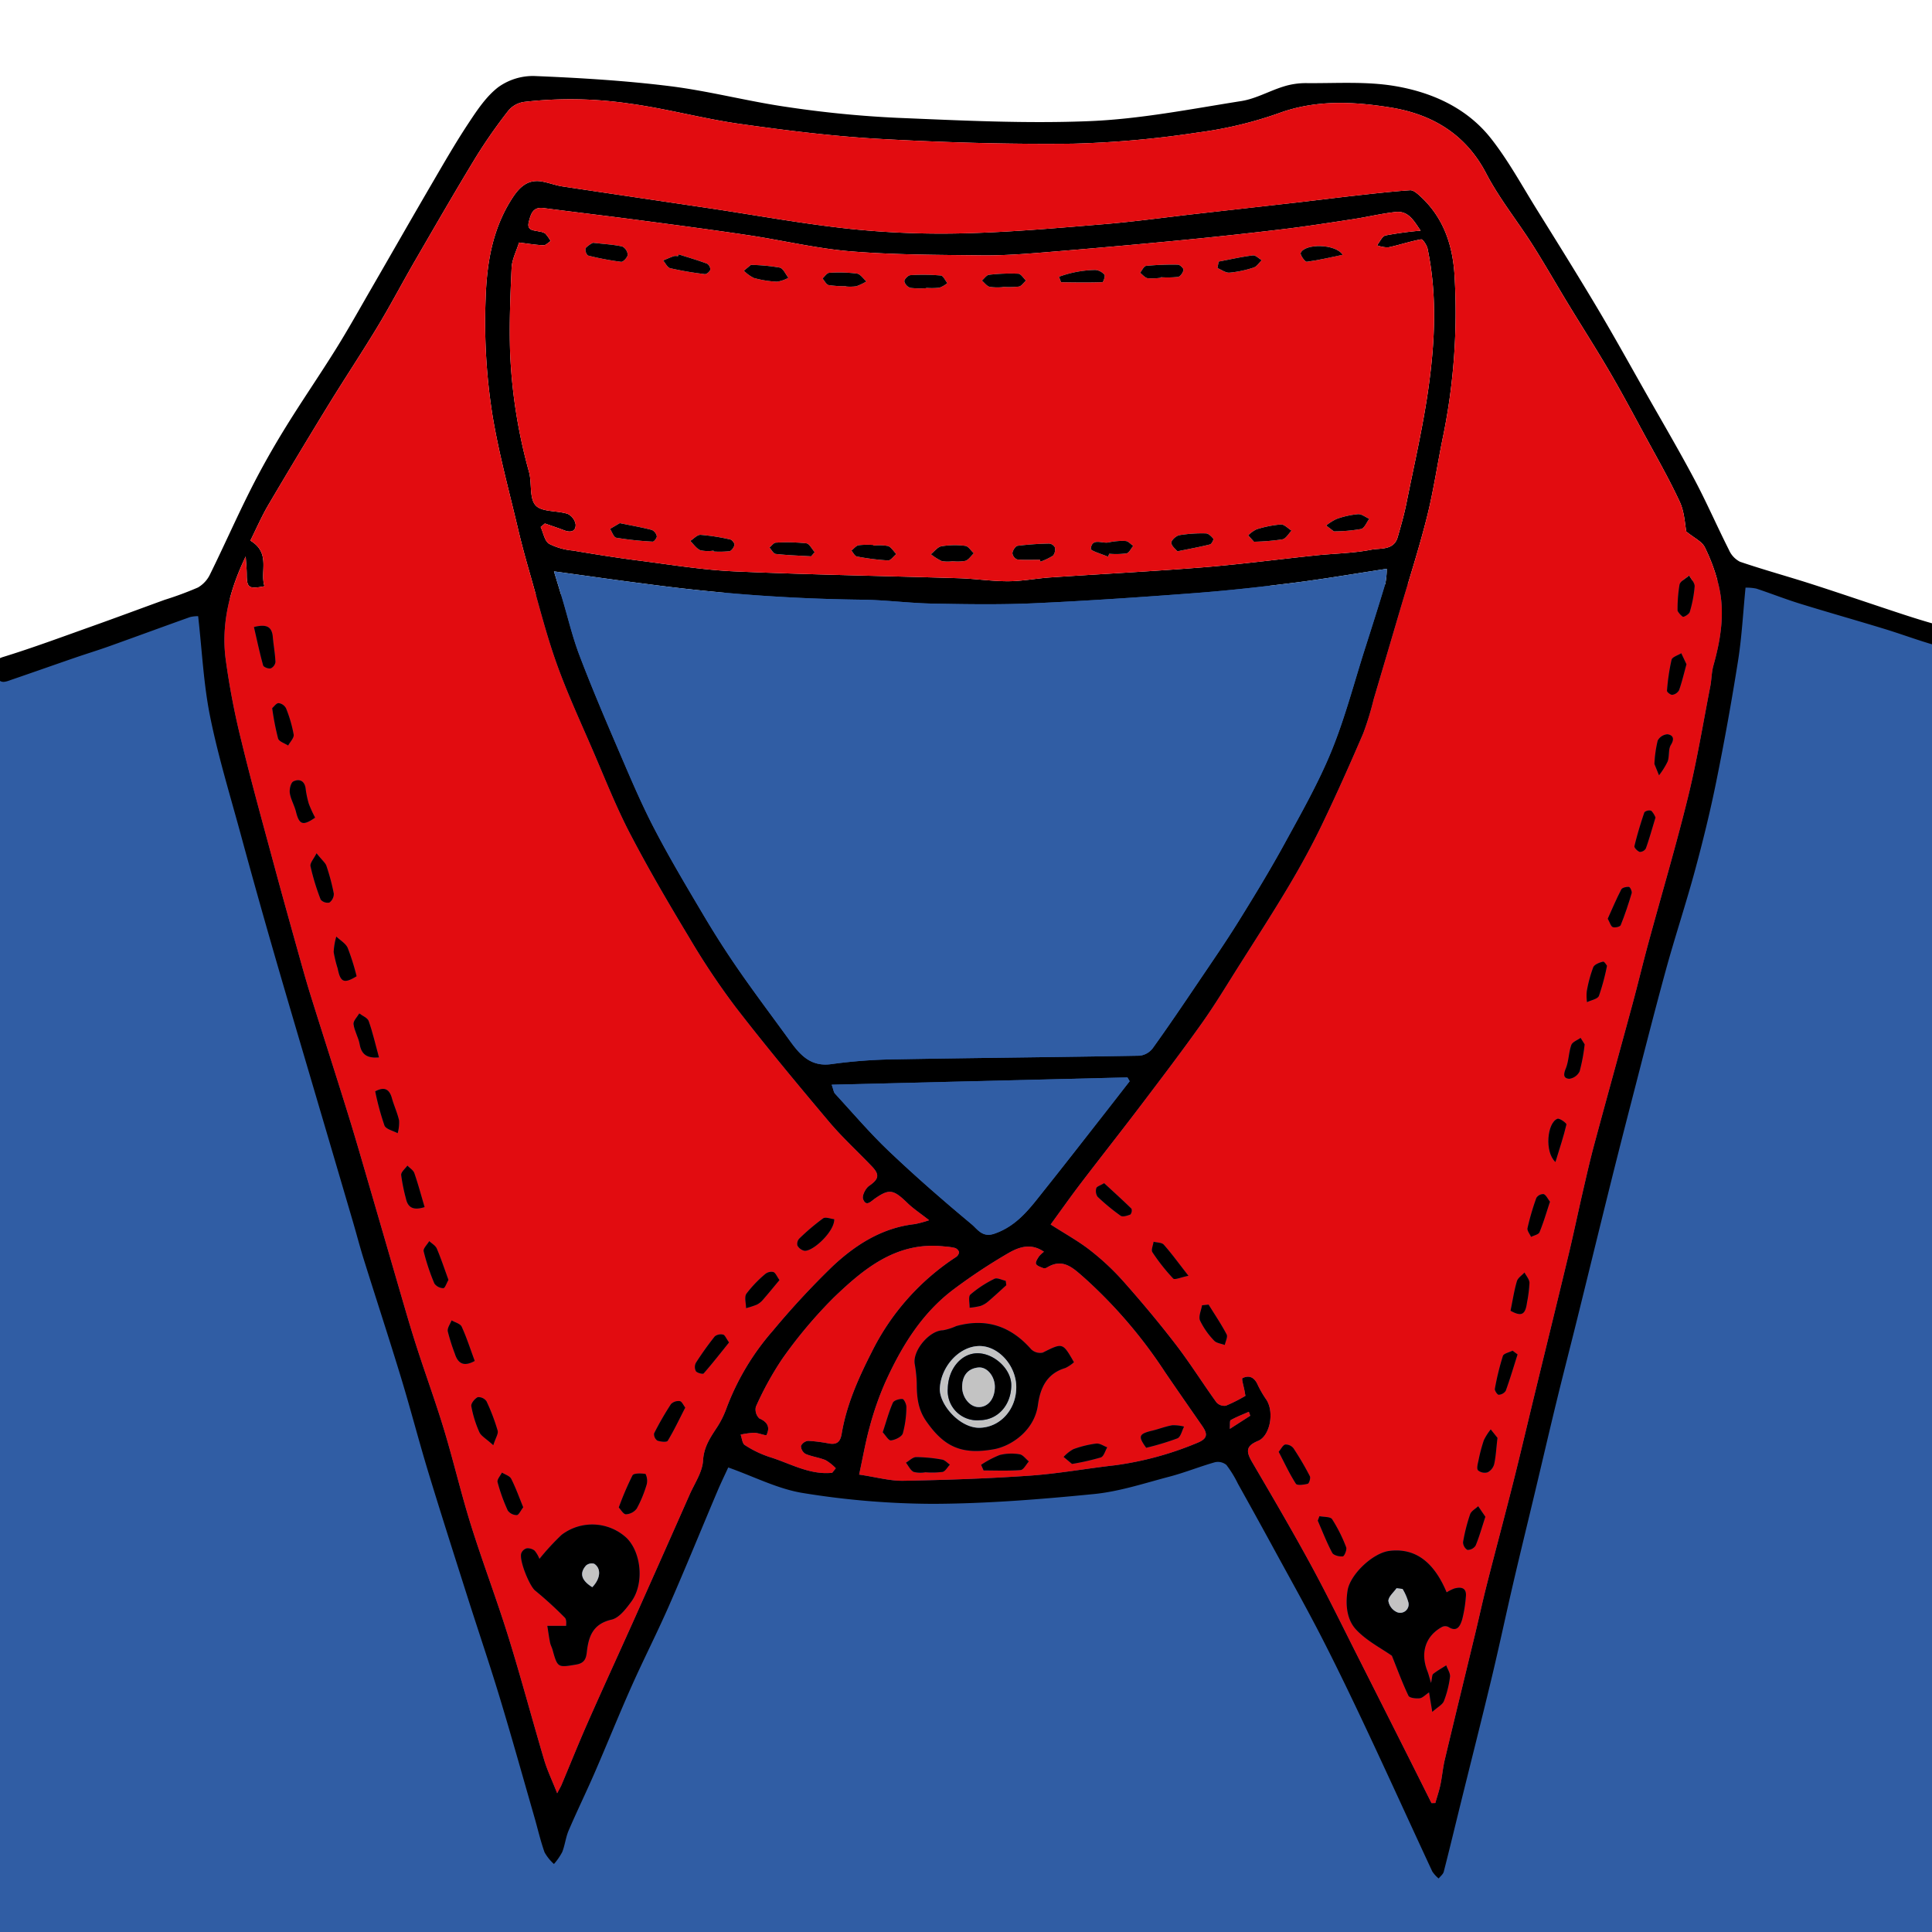 <svg id="Layer_1" data-name="Layer 1" xmlns="http://www.w3.org/2000/svg" viewBox="0 0 400 400"><defs><style>.cls-1{fill:#305da4;}.cls-2{fill:#e20c10;}.cls-3{fill:#c3c3c3;}</style></defs><title>long buttondown</title><polygon class="cls-1" points="457 449 -36 449 -36 118 -7 142 42 124 366 120 406 133 457 118 457 449"/><path d="M361.394,121.667c-.519,5.26-.774,10.225-1.545,15.109q-1.99,12.606-4.532,25.122c-1.248,6.164-2.755,12.286-4.4,18.358-1.879,6.935-4.153,13.763-6.051,20.694-2.505,9.146-4.824,18.343-7.199,27.524q-2.161,8.349-4.248,16.717c-2.288,9.204-4.533,18.418-6.813,27.624-1.425,5.755-2.914,11.494-4.317,17.254-1.509,6.194-2.946,12.405-4.425,18.607-1.505,6.314-3.055,12.617-4.526,18.938-1.531,6.579-2.926,13.189-4.5,19.757-2.108,8.797-4.334,17.566-6.503,26.348-1.137,4.603-2.239,9.214-3.422,13.805-.134.521-.693.933-1.054,1.396a6.681,6.681,0,0,1-1.321-1.457c-4.366-9.382-8.64-18.807-13.037-28.175-3.134-6.675-6.311-13.335-9.669-19.899-3.21-6.275-6.665-12.425-10.039-18.616q-3.708-6.805-7.486-13.571a22.847,22.847,0,0,0-2.397-3.907,2.773,2.773,0,0,0-2.378-.551c-3.152.89-6.205,2.138-9.37,2.969-5.192,1.363-10.385,3.093-15.682,3.615-11.061,1.091-22.188,1.986-33.292,2.025a170.602,170.602,0,0,1-26.847-2.223c-5.247-.821-10.215-3.418-15.566-5.308-.637,1.391-1.495,3.149-2.257,4.948-3.331,7.865-6.55,15.779-9.975,23.603-2.478,5.662-5.3,11.174-7.814,16.822-2.632,5.912-5.043,11.921-7.622,17.857-1.738,4-3.654,7.923-5.374,11.931-.61,1.423-.764,3.039-1.34,4.481a12.922,12.922,0,0,1-1.703,2.459,9.47,9.47,0,0,1-1.941-2.413c-.852-2.396-1.416-4.892-2.121-7.341-2.374-8.245-4.678-16.512-7.166-24.723-2.116-6.984-4.472-13.896-6.682-20.853-2.736-8.612-5.496-17.218-8.124-25.864-1.965-6.463-3.65-13.01-5.617-19.472-2.496-8.2-5.167-16.347-7.726-24.528-.815-2.607-1.498-5.255-2.268-7.876q-3.86-13.147-7.738-26.289c-2.96-10.069-5.952-20.129-8.859-30.213q-3.411-11.836-6.64-23.724c-2.2-8.091-4.67-16.134-6.319-24.339-1.347-6.697-1.659-13.602-2.464-20.71a6.265,6.265,0,0,0-1.702.191c-5.584,1.986-11.145,4.041-16.726,6.036-2.317.829-4.675,1.544-7.002,2.345-4.382,1.508-8.751,3.056-13.136,4.555-1.192.408-2.586,1.115-3.1-.85-.392-1.499-1.407-3.004,1.296-3.838,6.157-1.9,12.206-4.153,18.28-6.313,5.064-1.801,10.101-3.681,15.153-5.516a68.894,68.894,0,0,0,6.906-2.559,6.315,6.315,0,0,0,2.538-2.81c2.869-5.82,5.484-11.767,8.409-17.558,2.162-4.281,4.533-8.472,7.046-12.558,3.405-5.539,7.105-10.897,10.545-16.415,2.537-4.07,4.873-8.265,7.274-12.418,4.164-7.201,8.283-14.428,12.475-21.613,2.512-4.305,4.994-8.637,7.743-12.789,1.778-2.686,3.663-5.528,6.16-7.438a12.322,12.322,0,0,1,7.436-2.293c9.35.383,18.721.943,28.003,2.091,8.143,1.007,16.143,3.138,24.272,4.314A224.078,224.078,0,0,0,185.661,24.39c13.325.551,26.696,1.236,39.998.684,10.491-.435,20.93-2.506,31.344-4.152,2.986-.472,5.776-2.088,8.712-2.999a15.305,15.305,0,0,1,4.624-.714c6.171.067,12.456-.406,18.481.612,7.658,1.294,14.883,4.522,19.857,10.829,3.611,4.579,6.429,9.791,9.528,14.766,4.215,6.766,8.433,13.533,12.513,20.381,3.428,5.754,6.668,11.62,9.974,17.446,3.389,5.975,6.874,11.9,10.097,17.964,2.548,4.794,4.718,9.788,7.168,14.637a4.977,4.977,0,0,0,2.28,2.457c4.924,1.677,9.951,3.05,14.904,4.644,6.325,2.036,12.608,4.202,18.923,6.271,2.591.849,5.201,1.653,7.835,2.356,2.068.552,1.325,2.042.918,3.07a2.458,2.458,0,0,1-2.204.931c-3.489-.991-6.894-2.272-10.364-3.335-5.865-1.797-11.772-3.458-17.632-5.272-3.025-.936-5.977-2.108-8.985-3.102A9.915,9.915,0,0,0,361.394,121.667ZM192.369,252.635c-1.935-1.516-3.296-2.405-4.443-3.516-2.927-2.836-3.772-3.054-6.74-.995-.928.644-1.86,1.797-2.498.135-.262-.681.504-2.219,1.243-2.733,1.98-1.378,2.27-2.271.598-4.024-2.966-3.11-6.161-6.022-8.923-9.301-6.539-7.763-13.034-15.573-19.24-23.601a152.513,152.513,0,0,1-9.742-14.598c-4.247-7.043-8.41-14.155-12.205-21.447-2.886-5.547-5.186-11.402-7.667-17.155-2.583-5.99-5.336-11.926-7.525-18.061-2.142-6.005-3.693-12.222-5.453-18.36-.903-3.149-1.774-6.311-2.524-9.499-1.84-7.823-3.979-15.601-5.288-23.515a122.987,122.987,0,0,1-1.42-24.08c.24-7.448,1.408-14.505,5.527-20.868,1.475-2.278,3.228-3.985,6.211-3.424,1.414.266,2.783.792,4.202,1.007,10.125,1.533,20.258,3.009,30.387,4.518,9.77,1.456,19.503,3.258,29.317,4.289a182.309,182.309,0,0,0,23.456.894c9.634-.235,19.259-1.095,28.872-1.886,6.299-.518,12.569-1.397,18.853-2.108q10.684-1.208,21.368-2.409c3.926-.448,7.847-.951,11.774-1.388,3.807-.424,7.616-.86,11.436-1.126.646-.045,1.44.64,2.012,1.157,5.054,4.579,6.93,10.542,7.226,17.119a128.287,128.287,0,0,1-2.343,32.368c-1.191,5.652-1.994,11.396-3.399,16.99-1.682,6.697-3.814,13.281-5.763,19.911q-2.62,8.917-5.265,17.826a62.922,62.922,0,0,1-2.16,7.058c-2.749,6.394-5.58,12.758-8.6,19.028-2.076,4.31-4.388,8.521-6.834,12.634-3.312,5.57-6.837,11.014-10.303,16.492-2.517,3.978-4.943,8.023-7.665,11.857-4.061,5.718-8.309,11.306-12.547,16.895-4.142,5.462-8.397,10.839-12.552,16.291-2.153,2.825-4.199,5.732-6.225,8.508,3.044,1.957,5.76,3.442,8.165,5.324a51.924,51.924,0,0,1,6.86,6.411c3.765,4.25,7.424,8.608,10.882,13.11,2.971,3.869,5.566,8.027,8.424,11.987a2.204,2.204,0,0,0,1.945.687,32.627,32.627,0,0,0,4.048-2.042c-.079-.446-.125-.71-.172-.975-.164-.935-.674-2.572-.436-2.689,1.483-.729,2.546-.073,3.202,1.485a22.543,22.543,0,0,0,1.785,3.041c1.647,2.646.664,7.452-1.739,8.454-2.431,1.013-2.617,2.061-1.271,4.362,4.149,7.09,8.306,14.181,12.227,21.399,3.507,6.455,6.717,13.073,10.037,19.63q5.306,10.478,10.572,20.976,2.172,4.315,4.323,8.639l.787-.021c.357-1.258.784-2.501,1.053-3.778.36-1.712.499-3.473.903-5.172,2.072-8.711,4.204-17.408,6.302-26.113.813-3.374,1.544-6.769,2.399-10.132,1.797-7.066,3.69-14.107,5.472-21.177,1.517-6.018,2.929-12.062,4.395-18.092,2.352-9.672,4.734-19.336,7.055-29.015,1.065-4.443,1.997-8.918,3.025-13.37.738-3.196,1.466-6.398,2.319-9.564,2.608-9.684,5.291-19.349,7.911-29.03,1.123-4.15,2.12-8.333,3.247-12.482,2.747-10.12,5.739-20.179,8.242-30.359,1.855-7.543,3.109-15.235,4.6-22.866.281-1.44.261-2.952.654-4.354,1.532-5.46,2.428-10.98,1.093-16.575a37.18,37.18,0,0,0-2.883-7.925c-.593-1.188-2.164-1.887-3.815-3.234-.3-1.461-.368-4.027-1.36-6.164-2.252-4.853-4.934-9.508-7.487-14.219-2.333-4.303-4.643-8.623-7.115-12.845-2.741-4.681-5.671-9.252-8.489-13.888-2.482-4.084-4.842-8.244-7.404-12.276-3.154-4.964-6.899-9.602-9.601-14.791-4.268-8.199-11.309-12.25-19.786-13.619-7.645-1.235-15.413-1.639-23.109,1.174a81.447,81.447,0,0,1-16.78,4.004,207.393,207.393,0,0,1-25.832,2.314c-13.316.149-26.658-.25-39.957-.985-9.706-.536-19.395-1.749-29.027-3.109-7.692-1.086-15.245-3.18-22.941-4.215a83.413,83.413,0,0,0-21.67-.347,5.239,5.239,0,0,0-3.218,1.68,106.148,106.148,0,0,0-6.82,9.737C94.225,39.605,90.08,46.806,85.915,53.993c-2.599,4.486-5.002,9.087-7.679,13.525-3.315,5.496-6.876,10.842-10.231,16.314q-6.313,10.296-12.443,20.705c-1.407,2.394-2.514,4.964-3.726,7.389,4.29,2.584,1.936,6.406,2.923,9.443-3.23.649-3.666.304-3.672-2.386-.003-1.256-.141-2.512-.218-3.768-3.305,6.836-5.087,13.848-4.156,21.173A157.099,157.099,0,0,0,50,153.5c2.106,8.696,4.513,17.319,6.84,25.961,1.686,6.261,3.438,12.505,5.182,18.75.763,2.733,1.535,5.466,2.383,8.174,2.553,8.16,5.179,16.297,7.71,24.464,1.539,4.963,2.969,9.96,4.425,14.948,2.531,8.675,5.034,17.358,7.571,26.031.794,2.713,1.622,5.418,2.502,8.105,1.782,5.439,3.738,10.824,5.388,16.302,1.945,6.456,3.477,13.04,5.49,19.473,2.422,7.739,5.317,15.33,7.726,23.072,2.635,8.469,4.909,17.049,7.434,25.553.651,2.192,1.656,4.28,2.706,6.942.511-.982.738-1.352.904-1.748,1.831-4.35,3.584-8.735,5.492-13.051,3.235-7.32,6.583-14.59,9.852-21.896q5.62-12.56,11.179-25.148c1.026-2.321,2.633-4.641,2.773-7.032.164-2.799,1.453-4.697,2.828-6.792a19.06,19.06,0,0,0,1.965-3.89,51.982,51.982,0,0,1,9.675-16.223,168.108,168.108,0,0,1,12.455-13.429c4.744-4.412,10.203-7.884,16.939-8.629A23.963,23.963,0,0,0,192.369,252.635ZM114.694,118.298c.718,2.361,1.239,4.052,1.746,5.747,1.156,3.867,2.079,7.822,3.509,11.585,2.441,6.425,5.13,12.76,7.844,19.076,2.399,5.582,4.744,11.208,7.533,16.598,3.241,6.262,6.868,12.33,10.466,18.399q3.448,5.815,7.314,11.379c3.389,4.881,6.972,9.628,10.458,14.442,2.132,2.944,4.326,5.411,8.636,4.781a106.373,106.373,0,0,1,13.433-.987c16.778-.304,33.559-.441,50.337-.747a3.978,3.978,0,0,0,2.694-1.549c3.221-4.477,6.309-9.051,9.397-13.622,2.828-4.187,5.702-8.349,8.367-12.638,3.295-5.303,6.546-10.644,9.541-16.119,3.423-6.258,6.977-12.503,9.674-19.082,2.813-6.862,4.683-14.111,6.945-21.197,1.438-4.504,2.874-9.01,4.231-13.539a15.846,15.846,0,0,0,.291-3.058c-6.735,1.025-12.945,2.098-19.192,2.887-6.825.862-13.671,1.618-20.529,2.139-11.088.842-22.186,1.606-33.294,2.106-7.001.315-14.029.205-21.041.068-5.03-.098-10.051-.79-15.078-.812a366.63,366.63,0,0,1-43.993-3.236C127.824,120.146,121.678,119.251,114.694,118.298Zm-1.879-9.914-.872.726c.555,1.196.8,2.877,1.737,3.473a13.423,13.423,0,0,0,4.926,1.402c4.52.761,9.049,1.489,13.594,2.07,6.643.849,13.286,1.95,19.96,2.246,15.475.687,30.968.933,46.453,1.414,3.382.105,6.758.638,10.135.625,2.916-.011,5.825-.597,8.745-.794,10.545-.714,21.104-1.246,31.638-2.093,7.768-.625,15.503-1.653,23.256-2.462,3.849-.402,7.761-.441,11.539-1.183,1.883-.37,4.643.199,5.456-2.614.68-2.351,1.352-4.714,1.831-7.111,1.612-8.063,3.489-16.095,4.602-24.229,1.288-9.413,1.728-18.925-.248-28.35-.156-.746-1.003-2.009-1.337-1.95-2.299.408-4.529,1.185-6.82,1.661a6.408,6.408,0,0,1-2.315-.432c.581-.708,1.056-1.874,1.764-2.039a73.291,73.291,0,0,1,7.265-.99c-1.462-2.151-2.565-4.162-5.234-3.86-2.895.328-5.747,1.021-8.632,1.462-4.882.746-9.764,1.511-14.666,2.099q-10.664,1.281-21.358,2.31-14.135,1.358-28.29,2.507c-4.226.342-8.474.65-12.707.6-9.024-.108-18.075-.098-27.058-.83-7.073-.576-14.049-2.265-21.089-3.321-7.439-1.116-14.899-2.099-22.358-3.084-6.735-.889-13.483-1.686-20.221-2.558-2.193-.284-2.598,1.233-3.014,2.803-.513,1.938,1.018,1.758,2.106,2.047a3.173,3.173,0,0,1,1.298.42,8.497,8.497,0,0,1,1.101,1.563c-.49.307-.992.89-1.469.87-1.627-.066-3.246-.344-5.071-.565-.552,1.79-1.454,3.479-1.536,5.208-.278,5.883-.501,11.787-.308,17.668a108.697,108.697,0,0,0,3.92,24.654c.617,2.297.016,5.407,1.359,6.885,1.283,1.412,4.416,1.042,6.638,1.761a2.981,2.981,0,0,1,1.646,2.184c.066,1.463-1.024,1.734-2.327,1.234C115.519,109.301,114.161,108.856,112.815,108.383Zm65.062,196.915c3.597.53,6.391,1.329,9.17,1.279,8.707-.159,17.42-.454,26.106-1.056,5.911-.41,11.773-1.486,17.669-2.149a67.046,67.046,0,0,0,16.886-4.57c2.308-.899,2.407-1.829,1.198-3.573-2.571-3.708-5.153-7.408-7.693-11.137a99.161,99.161,0,0,0-16.757-19.57c-2.291-1.984-4.382-4.136-7.707-2.083a1.019,1.019,0,0,1-.804.094c-.534-.223-1.287-.452-1.451-.873-.148-.38.316-1.052.611-1.533a5.92,5.92,0,0,1,1.035-.967c-2.74-1.89-5.262-.933-7.392.3a115.839,115.839,0,0,0-11.24,7.436c-6.658,4.972-10.854,11.877-14.218,19.295a63.168,63.168,0,0,0-3.173,9.034C179.214,298.441,178.649,301.752,177.876,305.298Zm-5.683-80.721c.364,1.027.401,1.545.676,1.843,3.7,4.018,7.248,8.2,11.203,11.954,5.522,5.242,11.267,10.262,17.124,15.127,1.145.951,2.173,2.778,4.645,1.937,4.902-1.668,7.609-5.572,10.568-9.277,4.214-5.277,8.351-10.616,12.516-15.932,1.66-2.118,3.306-4.247,4.959-6.371l-.455-.791Zm.101,80.349.746-.939a9.65,9.65,0,0,0-2.102-1.674c-1.334-.558-2.833-.725-4.161-1.293a1.991,1.991,0,0,1-.955-1.645,1.903,1.903,0,0,1,1.506-1.065,32.559,32.559,0,0,1,4.369.561c1.595.251,2.283-.369,2.558-2.009,1.012-6.043,3.47-11.529,6.246-16.982a49.968,49.968,0,0,1,17.415-19.618,1.417,1.417,0,0,0,.649-1.028,1.377,1.377,0,0,0-.871-.865,12.78,12.78,0,0,0-2.181-.304c-9.778-1.104-16.584,4.522-22.92,10.611a95.964,95.964,0,0,0-10.626,12.642,65.439,65.439,0,0,0-5.476,9.942,2.573,2.573,0,0,0,.718,2.412c1.762.747,2.245,1.865,1.483,3.438-.095.196-1.659-.453-2.548-.473a16.763,16.763,0,0,0-2.804.388c.273.739.33,1.821.858,2.152a21.799,21.799,0,0,0,5.065,2.457C163.549,302.945,167.577,305.41,172.295,304.926Zm86.554-11.815-.294-.817c-1.259.556-2.551,1.051-3.748,1.719-.239.134-.11.927-.185,1.82Z"/><path class="cls-2" d="M192.369,252.635a23.963,23.963,0,0,1-2.947.801c-6.735.746-12.195,4.218-16.939,8.629a168.108,168.108,0,0,0-12.455,13.429,51.982,51.982,0,0,0-9.675,16.223,19.06,19.06,0,0,1-1.965,3.89c-1.375,2.095-2.663,3.993-2.828,6.792-.14,2.391-1.747,4.711-2.773,7.032q-5.564,12.585-11.179,25.148c-3.269,7.305-6.617,14.575-9.852,21.896-1.907,4.316-3.661,8.701-5.492,13.051-.167.396-.394.766-.904,1.748-1.05-2.662-2.055-4.749-2.706-6.942-2.526-8.504-4.799-17.084-7.434-25.553-2.41-7.742-5.304-15.333-7.726-23.072-2.014-6.433-3.545-13.017-5.49-19.473-1.65-5.478-3.606-10.863-5.388-16.302-.88-2.687-1.708-5.391-2.502-8.105-2.537-8.673-5.04-17.356-7.571-26.031-1.456-4.988-2.886-9.985-4.425-14.948-2.532-8.166-5.157-16.304-7.71-24.464-.848-2.708-1.62-5.441-2.383-8.174-1.744-6.245-3.496-12.489-5.182-18.75C54.513,170.819,52.106,162.196,50,153.5a157.099,157.099,0,0,1-3.286-17.112c-.931-7.326.851-14.337,4.156-21.173.077,1.256.215,2.512.218,3.768.006,2.69.443,3.034,3.672,2.386-.987-3.037,1.367-6.859-2.923-9.443,1.212-2.425,2.32-4.995,3.726-7.389Q61.68,94.123,68.005,83.832c3.355-5.472,6.916-10.818,10.231-16.314,2.676-4.438,5.079-9.039,7.679-13.525,4.165-7.187,8.31-14.388,12.627-21.483a106.148,106.148,0,0,1,6.82-9.737,5.239,5.239,0,0,1,3.218-1.68,83.413,83.413,0,0,1,21.67.347c7.697,1.035,15.249,3.129,22.941,4.215,9.633,1.36,19.322,2.572,29.027,3.109,13.299.735,26.641,1.135,39.957.985a207.393,207.393,0,0,0,25.832-2.314,81.447,81.447,0,0,0,16.78-4.004c7.696-2.813,15.463-2.409,23.109-1.174,8.477,1.37,15.517,5.42,19.786,13.619,2.701,5.189,6.447,9.827,9.601,14.791,2.562,4.032,4.922,8.193,7.404,12.276,2.818,4.637,5.748,9.207,8.489,13.888,2.473,4.223,4.783,8.542,7.115,12.845,2.554,4.711,5.235,9.366,7.487,14.219.992,2.137,1.06,4.704,1.36,6.164,1.651,1.347,3.221,2.047,3.815,3.234a37.18,37.18,0,0,1,2.883,7.925c1.335,5.596.439,11.115-1.093,16.575-.393,1.402-.373,2.914-.654,4.354-1.492,7.631-2.745,15.323-4.6,22.866-2.503,10.18-5.495,20.239-8.242,30.359-1.126,4.149-2.124,8.332-3.247,12.482-2.62,9.681-5.303,19.346-7.911,29.03-.853,3.167-1.581,6.368-2.319,9.564-1.028,4.452-1.96,8.927-3.025,13.37-2.321,9.679-4.703,19.343-7.055,29.015-1.466,6.031-2.878,12.075-4.395,18.092-1.782,7.07-3.675,14.111-5.472,21.177-.855,3.363-1.586,6.758-2.399,10.132-2.098,8.705-4.231,17.401-6.302,26.113-.404,1.699-.543,3.46-.903,5.172-.268,1.276-.696,2.52-1.053,3.778l-.787.021q-2.161-4.32-4.323-8.639-5.28-10.491-10.572-20.976c-3.32-6.557-6.53-13.174-10.037-19.63-3.921-7.217-8.078-14.308-12.227-21.399-1.347-2.301-1.16-3.349,1.271-4.362,2.404-1.002,3.386-5.808,1.739-8.454a22.543,22.543,0,0,1-1.785-3.041c-.656-1.559-1.719-2.214-3.202-1.485-.238.117.272,1.754.436,2.689.046.265.093.529.172.975a32.627,32.627,0,0,1-4.048,2.042,2.204,2.204,0,0,1-1.945-.687c-2.859-3.96-5.453-8.117-8.424-11.987-3.457-4.502-7.117-8.861-10.882-13.11a51.924,51.924,0,0,0-6.86-6.411c-2.406-1.882-5.122-3.366-8.165-5.324,2.026-2.776,4.072-5.683,6.225-8.508,4.156-5.452,8.411-10.828,12.552-16.291,4.239-5.59,8.487-11.177,12.547-16.895,2.722-3.834,5.149-7.88,7.665-11.857,3.466-5.478,6.99-10.922,10.303-16.492,2.446-4.113,4.758-8.324,6.834-12.634,3.02-6.269,5.85-12.634,8.6-19.028a62.922,62.922,0,0,0,2.16-7.058q2.638-8.911,5.265-17.826c1.948-6.63,4.081-13.214,5.763-19.911,1.405-5.595,2.208-11.338,3.399-16.99a128.287,128.287,0,0,0,2.343-32.368c-.295-6.577-2.171-12.54-7.226-17.119-.572-.518-1.366-1.202-2.012-1.157-3.82.266-7.628.702-11.436,1.126-3.928.437-7.848.94-11.774,1.388q-10.682,1.219-21.368,2.409c-6.284.711-12.553,1.59-18.853,2.108-9.612.791-19.237,1.65-28.872,1.886a182.309,182.309,0,0,1-23.456-.894c-9.814-1.032-19.547-2.834-29.317-4.289-10.128-1.509-20.262-2.985-30.387-4.518-1.419-.215-2.788-.741-4.202-1.007-2.983-.561-4.736,1.146-6.211,3.424-4.119,6.363-5.287,13.42-5.527,20.868a122.987,122.987,0,0,0,1.42,24.08c1.31,7.914,3.449,15.692,5.288,23.515.75,3.188,1.621,6.35,2.524,9.499,1.76,6.138,3.311,12.356,5.453,18.36,2.189,6.135,4.942,12.071,7.525,18.061,2.481,5.753,4.781,11.608,7.667,17.155,3.795,7.293,7.957,14.404,12.205,21.447A152.513,152.513,0,0,0,152.366,208.6c6.206,8.028,12.702,15.838,19.24,23.601,2.762,3.279,5.957,6.191,8.923,9.301,1.672,1.753,1.382,2.646-.598,4.024-.739.514-1.504,2.052-1.243,2.733.638,1.661,1.569.509,2.498-.135,2.968-2.059,3.813-1.841,6.74.995C189.072,250.23,190.434,251.119,192.369,252.635Zm103.913,95.813c-.389-1.281-.526-1.88-.75-2.443-1.52-3.837-.389-7.322,3.057-9.184a1.502,1.502,0,0,1,1.28.016c1.882,1.205,2.47-.333,2.848-1.508a26.152,26.152,0,0,0,.761-4.627c.252-1.931-.858-2.219-2.375-1.818a8.477,8.477,0,0,0-1.59.797c-2.693-6.436-6.602-9.222-11.848-8.581-3.447.421-8.138,4.891-8.661,8.198-.466,2.951-.167,6.037,1.769,8.101,2.196,2.341,5.244,3.882,7.407,5.407,1.18,2.932,2.178,5.669,3.432,8.283.22.46,1.539.605,2.31.52.616-.067,1.169-.704,1.951-1.22.21,1.268.365,2.208.669,4.043,1.139-1.025,2.113-1.502,2.406-2.247a20.979,20.979,0,0,0,1.256-5c.096-.752-.497-1.593-.777-2.393-.906.579-1.853,1.107-2.693,1.77C296.483,346.759,296.53,347.334,296.281,348.449Zm-179.06-11.827H113.32c.184,1.15.339,2.307.567,3.449.106.533.389,1.028.534,1.556,1.015,3.695,1.109,3.637,4.888,2.997,1.722-.292,2.041-1.256,2.191-2.605.362-3.257,1.28-5.818,5.133-6.697,1.566-.358,2.972-2.234,4.061-3.707,2.703-3.658,2.124-10.137-.962-13.195a10.466,10.466,0,0,0-13.465-.639,51.671,51.671,0,0,0-4.583,4.972,6.21,6.21,0,0,0-.988-1.7,2.282,2.282,0,0,0-1.651-.482,1.704,1.704,0,0,0-1.102.974c-.537,1.421,1.691,6.807,2.821,7.735a79.771,79.771,0,0,1,6.187,5.645C117.382,335.362,117.194,336.411,117.221,336.622ZM92.848,264.984c-.827-2.265-1.532-4.411-2.415-6.481-.266-.623-1.027-1.034-1.562-1.542-.413.707-1.295,1.527-1.157,2.102a44.737,44.737,0,0,0,2.219,6.671,2.334,2.334,0,0,0,1.862.967C92.132,266.699,92.463,265.649,92.848,264.984Zm49.026,26.443c-.394-.502-.704-1.277-1.117-1.336a2.202,2.202,0,0,0-1.831.606,63.244,63.244,0,0,0-3.502,6.075,1.645,1.645,0,0,0,.657,1.479c.663.253,1.967.374,2.167.044C139.548,296.147,140.624,293.862,141.874,291.427ZM98.289,281.77c-.938-2.531-1.685-4.875-2.705-7.095-.286-.623-1.371-.879-2.089-1.303-.285.76-.915,1.585-.787,2.267a40.571,40.571,0,0,0,1.466,4.637C94.852,282.422,96.127,282.96,98.289,281.77Zm3.844,17.445c.493-1.549,1.082-2.394.901-3.017a41.72,41.72,0,0,0-2.312-6.081,2.046,2.046,0,0,0-1.804-.848c-.63.314-1.436,1.306-1.336,1.861a23.416,23.416,0,0,0,1.661,5.369C99.609,297.315,100.624,297.841,102.132,299.215ZM78.464,218.93c-.731-2.673-1.293-5.151-2.131-7.532-.236-.671-1.278-1.06-1.95-1.577-.425.744-1.272,1.542-1.187,2.222.177,1.42,1.024,2.748,1.274,4.171C74.848,218.362,76.04,219.127,78.464,218.93Zm49.65,93.177c.401.409.942,1.407,1.481,1.406A2.974,2.974,0,0,0,131.84,312.32a25.553,25.553,0,0,0,2.062-5.026,3.242,3.242,0,0,0-.253-2.137c-.904-.121-2.42-.187-2.695.302A61.483,61.483,0,0,0,128.114,312.107Zm-19.787-.04c-.859-2.09-1.553-4.059-2.493-5.902-.305-.597-1.256-.864-1.911-1.282-.327.664-1.051,1.433-.908,1.973a36.761,36.761,0,0,0,2.114,5.877,2.303,2.303,0,0,0,1.861.95C107.416,313.663,107.799,312.745,108.328,312.067ZM73.833,202.124a48.568,48.568,0,0,0-1.847-5.874c-.427-.944-1.55-1.572-2.359-2.342a14.131,14.131,0,0,0-.544,3.203,25.754,25.754,0,0,0,.834,3.413C70.482,203.4,71.239,203.7,73.833,202.124Zm233.696,111.905-1.488-2.179c-.574.548-1.437.996-1.668,1.663a37.126,37.126,0,0,0-1.46,5.757,1.894,1.894,0,0,0,.895,1.619,1.976,1.976,0,0,0,1.696-.882C306.267,318.186,306.795,316.268,307.529,314.028Zm-34.357-.116-.341.926c.975,2.231,1.85,4.515,2.995,6.655.281.525,1.467.811,2.19.74.314-.031.892-1.398.693-1.896a31.886,31.886,0,0,0-2.904-5.798C275.442,313.99,274.078,314.103,273.172,313.913ZM65.246,169.281a25.414,25.414,0,0,1-1.3-2.836,18.902,18.902,0,0,1-.673-3.214c-.222-1.652-1.378-2.012-2.534-1.444-.536.264-.856,1.635-.734,2.42.204,1.315.948,2.537,1.272,3.846C61.944,170.748,62.706,171.046,65.246,169.281Zm180.813,94.858c-2.1-2.687-3.518-4.647-5.117-6.446-.409-.461-1.389-.415-2.106-.602-.1.736-.549,1.705-.24,2.168a40.564,40.564,0,0,0,4.304,5.447C243.214,265.036,244.491,264.449,246.059,264.139Zm68.136,16.282q-.515-.388-1.03-.776c-.695.356-1.835.567-2.009,1.095a55.626,55.626,0,0,0-1.659,6.795c-.072.372.526,1.243.789,1.233a1.867,1.867,0,0,0,1.458-.809C312.645,285.476,313.395,282.939,314.195,280.421Zm-4.158,17.272-1.395-1.747a11.695,11.695,0,0,0-1.425,2.235,33.372,33.372,0,0,0-1.116,4.233c-.147.67-.411,1.628-.092,2.002a2.16,2.16,0,0,0,1.988.409,2.689,2.689,0,0,0,1.355-1.691C309.696,301.618,309.765,300.04,310.037,297.693ZM161.38,265.024c-.553-.77-.813-1.508-1.274-1.668a2.02,2.02,0,0,0-1.688.429,25.166,25.166,0,0,0-3.878,4.059c-.474.687-.078,1.975-.077,2.99a18.386,18.386,0,0,0,2.195-.71,3.973,3.973,0,0,0,1.276-.999C159.084,267.813,160.184,266.456,161.38,265.024Zm103.36,35.559c1.235,2.371,2.254,4.583,3.56,6.61.254.395,1.662.214,2.459.002.281-.075.625-1.191.43-1.567a62.299,62.299,0,0,0-3.391-5.775,2.036,2.036,0,0,0-1.694-.774C265.599,299.191,265.245,299.987,264.74,300.582Zm-92.028-48.157c-.709-.07-1.792-.525-2.305-.166a46.429,46.429,0,0,0-4.935,4.19,1.585,1.585,0,0,0-.368,1.436,2.228,2.228,0,0,0,1.4,1.058C168.231,259.234,172.824,254.939,172.712,252.425ZM56.354,146.613a55.665,55.665,0,0,0,1.225,6.287c.197.638,1.358.978,2.079,1.454.409-.76,1.251-1.59,1.144-2.268a27.712,27.712,0,0,0-1.576-5.433,2.051,2.051,0,0,0-1.539-1.077C57.211,145.571,56.727,146.3,56.354,146.613Zm94.588,131.325c-.62-.862-.856-1.538-1.22-1.616a2.063,2.063,0,0,0-1.724.35,65.225,65.225,0,0,0-3.923,5.491,1.883,1.883,0,0,0,.007,1.729c.277.373,1.432.656,1.607.457C147.504,282.279,149.199,280.104,150.942,277.938ZM77.684,225.953A56.23,56.23,0,0,0,79.6,233.024c.314.773,1.787,1.076,2.731,1.593a8.214,8.214,0,0,0,.294-2.62c-.344-1.58-1.057-3.075-1.491-4.64C80.562,225.29,79.405,225.041,77.684,225.953ZM52.577,129.819c.635,2.744,1.187,5.368,1.905,7.945.098.351,1.09.734,1.551.622a1.702,1.702,0,0,0,.994-1.311c-.071-1.739-.397-3.466-.548-5.205C56.282,129.598,55.015,129.217,52.577,129.819ZM65.536,176.66c-.557,1.138-1.391,2.021-1.247,2.695a47.557,47.557,0,0,0,2.114,6.908,1.915,1.915,0,0,0,1.79.604,2.229,2.229,0,0,0,.916-1.848,44.082,44.082,0,0,0-1.529-5.754C67.387,178.67,66.78,178.211,65.536,176.66ZM328.087,216.221l-.845-1.339c-.663.482-1.687.835-1.916,1.473-.548,1.53-.518,3.274-1.115,4.776-.459,1.156-.681,2.106.673,2.222a2.791,2.791,0,0,0,2.158-1.537A37.187,37.187,0,0,0,328.087,216.221ZM87.913,249.92c-.717-2.422-1.337-4.756-2.128-7.031-.213-.614-.945-1.049-1.439-1.566-.455.65-1.327,1.329-1.285,1.944a36.63,36.63,0,0,0,.969,4.829C84.476,250.237,85.795,250.57,87.913,249.92ZM349.165,137.532l-1.074-2.285c-.698.443-1.866.768-2.01,1.349a43.973,43.973,0,0,0-.948,6.428c-.025.261.772.882,1.11.83a1.962,1.962,0,0,0,1.387-.951C348.227,141.211,348.635,139.453,349.165,137.532ZM250.223,270.106l-1.355.142c-.169,1.064-.77,2.313-.412,3.151a15.84,15.84,0,0,0,2.907,4.152c.481.535,1.462.62,2.216.91.147-.741.652-1.67.379-2.19C252.843,274.147,251.489,272.149,250.223,270.106Zm70.684-21.303c-.498-.639-.808-1.396-1.32-1.574a1.708,1.708,0,0,0-1.499.777,53.007,53.007,0,0,0-1.834,6.263c-.118.525.47,1.208.733,1.818.603-.314,1.551-.485,1.75-.966C319.565,253.123,320.166,251.033,320.908,248.802ZM332.71,199.959c-.045-.051-.532-.917-.808-.854-.754.172-1.802.578-2.045,1.173a28.049,28.049,0,0,0-1.341,5.016,9.477,9.477,0,0,0,.058,2.19c.853-.419,2.193-.636,2.466-1.295A46.602,46.602,0,0,0,332.71,199.959Zm-104.11,45.008c-.828.5-1.526.685-1.616,1.029a2.129,2.129,0,0,0,.253,1.765,43.123,43.123,0,0,0,4.796,3.955c.42.294,1.375-.023,2.005-.266a1.32,1.32,0,0,0,.225-1.196C232.428,248.457,230.519,246.737,228.599,244.966Zm104.267-54.759c.444.79.624,1.567,1.05,1.741.44.18,1.5-.074,1.632-.402.87-2.162,1.607-4.381,2.27-6.617.11-.372-.316-1.277-.563-1.304-.52-.057-1.389.148-1.583.522C334.644,186.122,333.783,188.182,332.866,190.207ZM312.74,271.376c2.233,1.238,3.068.87,3.405-1.679a28.213,28.213,0,0,0,.519-4.082c-.012-.725-.667-1.439-1.031-2.157-.543.598-1.37,1.113-1.576,1.811C313.5,267.155,313.206,269.119,312.74,271.376Zm9.298-30.791c.87-2.842,1.686-5.282,2.275-7.774.061-.259-1.416-1.344-1.856-1.18C320.339,232.424,319.74,238.483,322.038,240.585Zm25.284-114.123a3.932,3.932,0,0,0,1.073,1.223c.211.135,1.32-.525,1.45-.983a25.457,25.457,0,0,0,1.009-5.275c.047-.735-.726-1.521-1.126-2.284-.695.624-1.798,1.141-1.997,1.896A30.942,30.942,0,0,0,347.323,126.462Zm-4.572,42.807a4.165,4.165,0,0,0-.874-1.41,1.541,1.541,0,0,0-1.42.306c-.789,2.31-1.492,4.654-2.069,7.026-.076.314.635,1.036,1.105,1.19a1.474,1.474,0,0,0,1.26-.714C341.457,173.7,342.016,171.682,342.751,169.269Zm-.222-11.09c.143.35.549,1.343.955,2.336a16.014,16.014,0,0,0,1.786-2.868c.401-1.08.094-2.503.667-3.421.807-1.294.433-2.037-.702-2.201a2.497,2.497,0,0,0-2.025,1.301A25.54,25.54,0,0,0,342.529,158.179Z"/><path class="cls-1" d="M114.694,118.298c6.985.953,13.13,1.849,19.29,2.621a366.63,366.63,0,0,0,43.993,3.236c5.027.023,10.048.714,15.078.812,7.012.137,14.04.247,21.041-.068,11.107-.5,22.206-1.264,33.294-2.106,6.858-.521,13.704-1.277,20.529-2.139,6.246-.789,12.457-1.862,19.192-2.887a15.846,15.846,0,0,1-.291,3.058c-1.357,4.529-2.793,9.034-4.231,13.539-2.262,7.086-4.132,14.335-6.945,21.197-2.697,6.579-6.251,12.824-9.674,19.082-2.995,5.475-6.246,10.816-9.541,16.119-2.666,4.29-5.539,8.451-8.367,12.638-3.088,4.572-6.176,9.145-9.397,13.622a3.978,3.978,0,0,1-2.694,1.549c-16.778.305-33.559.442-50.337.747a106.373,106.373,0,0,0-13.433.987c-4.31.63-6.504-1.838-8.636-4.781-3.487-4.814-7.069-9.561-10.458-14.442q-3.855-5.553-7.314-11.379c-3.599-6.069-7.226-12.137-10.466-18.399-2.789-5.389-5.134-11.015-7.533-16.598-2.714-6.317-5.403-12.651-7.844-19.076-1.43-3.763-2.352-7.718-3.509-11.585C115.933,122.35,115.412,120.659,114.694,118.298Z"/><path class="cls-2" d="M112.815,108.383c1.346.473,2.704.917,4.036,1.429,1.303.5,2.394.229,2.327-1.234a2.981,2.981,0,0,0-1.646-2.184c-2.221-.719-5.355-.348-6.638-1.761-1.343-1.478-.742-4.588-1.359-6.885a108.697,108.697,0,0,1-3.92-24.654c-.193-5.882.031-11.786.308-17.668.082-1.729.984-3.419,1.536-5.208,1.825.222,3.444.499,5.071.565.477.019.979-.564,1.469-.87a8.497,8.497,0,0,0-1.101-1.563,3.173,3.173,0,0,0-1.298-.42c-1.088-.289-2.618-.108-2.106-2.047.415-1.571.821-3.087,3.014-2.803,6.738.872,13.485,1.669,20.221,2.558,7.458.985,14.918,1.968,22.358,3.084,7.04,1.056,14.017,2.745,21.089,3.321,8.983.731,18.034.722,27.058.83,4.233.051,8.482-.257,12.707-.6q14.154-1.147,28.29-2.507,10.692-1.027,21.358-2.31c4.902-.589,9.784-1.354,14.666-2.099,2.885-.441,5.737-1.134,8.632-1.462,2.67-.303,3.772,1.709,5.234,3.86a73.291,73.291,0,0,0-7.265.99c-.708.165-1.182,1.331-1.764,2.039a6.408,6.408,0,0,0,2.315.432c2.291-.475,4.521-1.252,6.82-1.661.334-.059,1.18,1.204,1.337,1.95,1.976,9.425,1.536,18.937.248,28.35-1.113,8.134-2.99,16.166-4.602,24.229-.479,2.397-1.151,4.76-1.831,7.111-.813,2.813-3.573,2.243-5.456,2.614-3.778.743-7.69.782-11.539,1.183-7.754.809-15.488,1.837-23.256,2.462-10.534.847-21.093,1.379-31.638,2.093-2.921.198-5.83.783-8.745.794-3.377.013-6.753-.52-10.135-.625-15.484-.482-30.978-.727-46.453-1.414-6.674-.296-13.317-1.398-19.96-2.246-4.546-.581-9.075-1.308-13.594-2.07a13.423,13.423,0,0,1-4.926-1.402c-.936-.596-1.182-2.277-1.737-3.473Zm15.514-.071L126.302,109.5c.421.637.76,1.741,1.276,1.832a70.144,70.144,0,0,0,7.559.809c.28.018.907-.792.848-1.126a1.855,1.855,0,0,0-1.015-1.294C132.958,109.194,130.901,108.838,128.329,108.312Zm12.162-55.65-.125.385a2.331,2.331,0,0,0-.82-.027c-.765.266-1.506.599-2.256.907.485.556.886,1.468,1.47,1.605a70.065,70.065,0,0,0,7.168,1.223c.356.045,1.031-.523,1.131-.917a1.441,1.441,0,0,0-.662-1.25C144.457,53.869,142.465,53.29,140.491,52.662Zm56.66,63.543v-.023a9.029,9.029,0,0,0,2.728-.065c.679-.226,1.167-1.026,1.739-1.571-.589-.537-1.132-1.458-1.777-1.536a16.904,16.904,0,0,0-4.927.092c-.8.141-1.46,1.072-2.183,1.646a11.509,11.509,0,0,0,2.236,1.41A6.822,6.822,0,0,0,197.151,116.206Zm-16.343-3.236v-.136a16.822,16.822,0,0,0-3.034.051c-.55.102-1.004.723-1.501,1.11.373.423.693,1.14,1.128,1.22a48.891,48.891,0,0,0,6.461.817c.547.026,1.137-.854,1.707-1.318-.573-.581-1.053-1.456-1.741-1.672A10.458,10.458,0,0,0,180.808,112.969ZM122.78,50.265a5.471,5.471,0,0,0-1.55,1.109,1.741,1.741,0,0,0,.484,1.527,56.645,56.645,0,0,0,6.893,1.306c.421.05,1.32-.921,1.355-1.463a2.102,2.102,0,0,0-1.116-1.708C127.068,50.637,125.222,50.545,122.78,50.265Zm92.532,65.618.1.401a12.719,12.719,0,0,0,2.616-1.253,2.044,2.044,0,0,0,.367-1.713,1.488,1.488,0,0,0-1.19-.775,60.695,60.695,0,0,0-6.53.46c-.443.06-1,.959-1.069,1.525a1.639,1.639,0,0,0,.984,1.293C212.151,115.973,213.736,115.884,215.311,115.884Zm-67.575-1.883-.001.178a19.379,19.379,0,0,0,3.294-.061c.428-.075.927-.797,1.029-1.298.065-.319-.486-1.044-.858-1.122a41.897,41.897,0,0,0-6.154-.964c-.687-.04-1.426.818-2.141,1.265.692.667,1.28,1.579,2.106,1.931A7.46,7.46,0,0,0,147.737,114.001Zm111.885-1.84a45.124,45.124,0,0,0,5.91-.499c.721-.158,1.255-1.173,1.873-1.799-.74-.453-1.503-1.315-2.217-1.276a23.312,23.312,0,0,0-5.029,1.002,6.348,6.348,0,0,0-1.73,1.245C258.945,111.407,259.46,111.98,259.622,112.161Zm-15.86,1.988c2.698-.552,4.751-.922,6.768-1.435.328-.083.794-1.042.684-1.176-.396-.483-1.007-1.093-1.545-1.102a28.812,28.812,0,0,0-5.483.365c-.67.119-1.681,1.032-1.672,1.568C242.525,113.045,243.421,113.706,243.762,114.148Zm-3.414-56.647,0-.107a20.347,20.347,0,0,0,3.568-.068c.472-.085,1.015-.886,1.121-1.439.057-.298-.735-1.087-1.152-1.093a55.52,55.52,0,0,0-6.602.256c-.458.048-.83.926-1.242,1.422.518.394.994,1.026,1.565,1.128A12.143,12.143,0,0,0,240.347,57.502Zm-84.882-2.654-1.455,1.197a7.474,7.474,0,0,0,2.079,1.511,21.389,21.389,0,0,0,4.782.764,6.987,6.987,0,0,0,2.363-.803c-.585-.735-1.053-1.924-1.78-2.112A38.34,38.34,0,0,0,155.465,54.847Zm96.845-.69-.251,1.347c.833.339,1.692,1.009,2.494.947a22.474,22.474,0,0,0,5.01-1.057c.65-.207,1.115-.995,1.664-1.518-.615-.354-1.276-1.07-1.838-.999C257.013,53.175,254.667,53.709,252.311,54.157Zm25.681-1.4c-1.476-2.323-7.902-2.354-8.694-.388-.163.405.893,1.872,1.255,1.826C272.998,53.881,275.408,53.291,277.992,52.757Zm-102.89,6.489.001.057a9.209,9.209,0,0,0,2.176-.036,11.179,11.179,0,0,0,2.11-1.003c-.657-.568-1.26-1.523-1.984-1.627a29.886,29.886,0,0,0-5.724-.15c-.484.025-.932.761-1.397,1.17.423.476.779,1.257,1.282,1.367A21.114,21.114,0,0,0,175.102,59.246Zm44.141-1.942c.288.674.388,1.123.495,1.125,2.837.05,5.675.085,8.509-.005.179-.006.63-1.298.425-1.536a2.81,2.81,0,0,0-1.865-.993,22.848,22.848,0,0,0-7.564,1.409Zm-27.477,2.358,0-.056a15.541,15.541,0,0,0,2.743-.042,5.584,5.584,0,0,0,1.633-.947c-.446-.549-.851-1.526-1.344-1.572a42.081,42.081,0,0,0-6.323-.071c-.47.027-1.268.855-1.244,1.276a1.92,1.92,0,0,0,1.246,1.349A17.065,17.065,0,0,0,191.767,59.661Zm84.399,50.355a33.644,33.644,0,0,0,5.648-.498c.698-.185,1.129-1.374,1.681-2.107-.783-.343-1.588-1.011-2.343-.959a18.395,18.395,0,0,0-4.405.984,10.375,10.375,0,0,0-2.173,1.365Zm-108.231,5.165.746-.865c-.577-.639-1.094-1.748-1.742-1.831a38.511,38.511,0,0,0-6.306-.135c-.454.017-.885.657-1.327,1.01.429.461.819,1.271,1.293,1.324C163.032,114.959,165.487,115.036,167.935,115.182Zm39.712-55.738v-.057a18.35,18.35,0,0,0,3.304-.058c.548-.102.984-.807,1.47-1.24-.531-.498-1.042-1.395-1.597-1.423a38.506,38.506,0,0,0-6.045.224c-.534.058-.996.78-1.491,1.198.533.452,1.004,1.141,1.613,1.299A11.198,11.198,0,0,0,207.646,59.444Zm21.773,55.827.229-.617a17.452,17.452,0,0,0,3.573-.073c.553-.118.941-1.012,1.403-1.556-.517-.355-1.017-.979-1.553-1.012a12.943,12.943,0,0,0-3.56.291c-1.321.294-3.426-1.042-3.678,1.326C225.79,114.045,228.163,114.718,229.419,115.271Z"/><path class="cls-2" d="M177.876,305.298c.772-3.546,1.337-6.857,2.239-10.074a63.168,63.168,0,0,1,3.173-9.034c3.365-7.419,7.56-14.323,14.218-19.295a115.839,115.839,0,0,1,11.24-7.436c2.13-1.233,4.652-2.19,7.392-.3a5.92,5.92,0,0,0-1.035.967c-.295.481-.759,1.152-.611,1.533.164.421.917.65,1.451.873a1.019,1.019,0,0,0,.804-.094c3.325-2.053,5.416.099,7.707,2.083a99.161,99.161,0,0,1,16.757,19.57c2.54,3.729,5.122,7.43,7.693,11.137,1.209,1.744,1.11,2.674-1.198,3.573a67.046,67.046,0,0,1-16.886,4.57c-5.897.662-11.758,1.739-17.669,2.149-8.686.602-17.399.898-26.106,1.056C184.268,306.627,181.473,305.828,177.876,305.298Zm44.473-23.263c-2.353-4.108-2.322-4.047-6.472-1.982a2.669,2.669,0,0,1-2.386-.692c-4.213-4.807-9.32-6.516-15.511-4.808a11.98,11.98,0,0,1-2.764.877c-2.785.024-6.314,4.2-5.829,6.992a26.639,26.639,0,0,1,.421,4.329c.022,2.691.302,5.129,1.98,7.526,3.616,5.166,7.185,7.003,14.027,5.763,3.537-.641,8.341-3.833,9.068-9.137.487-3.548,1.829-6.52,5.668-7.665A7.303,7.303,0,0,0,222.35,282.034Zm-39.59,14.505c.577.604,1.205,1.733,1.7,1.677.897-.101,2.234-.742,2.462-1.454a21.472,21.472,0,0,0,.735-5.403c.03-.584-.469-1.667-.804-1.699-.658-.063-1.772.274-1.989.76C184.062,292.222,183.549,294.152,182.76,296.539Zm20.369,6.739.517,1.158c2.556,0,5.121.117,7.661-.085.611-.049,1.138-1.158,1.704-1.78-.639-.518-1.229-1.378-1.929-1.48a10.012,10.012,0,0,0-4.118.158A20.186,20.186,0,0,0,203.129,303.279Zm5.215-37.19-.122-.908c-.792-.16-1.773-.695-2.34-.409a23.336,23.336,0,0,0-4.963,3.249c-.483.427-.136,1.794-.168,2.732a14.332,14.332,0,0,0,2.259-.374,5.024,5.024,0,0,0,1.634-.97C205.905,268.334,207.114,267.199,208.344,266.089Zm28.966,33.656a56.479,56.479,0,0,0,6.468-1.952c.678-.289.926-1.589,1.37-2.427a8.611,8.611,0,0,0-2.435-.28c-1.415.242-2.775.787-4.178,1.124C235.758,296.877,235.584,297.361,237.309,299.745Zm-45.707,5.066a17.388,17.388,0,0,0,3.545-.071c.584-.124,1.012-.98,1.511-1.506-.529-.358-1.021-.939-1.594-1.034a31.534,31.534,0,0,0-5.386-.52c-.706.006-1.405.747-2.108,1.153.521.66.918,1.57,1.599,1.91A5.906,5.906,0,0,0,191.603,304.811ZM221.95,303.09a50.985,50.985,0,0,0,5.973-1.35c.608-.212.89-1.363,1.32-2.085-.763-.28-1.564-.866-2.282-.779a21.801,21.801,0,0,0-4.748,1.169,8.028,8.028,0,0,0-2.004,1.595Z"/><path class="cls-1" d="M172.194,224.577l61.235-1.51.455.791c-1.653,2.124-3.299,4.253-4.959,6.371-4.165,5.316-8.302,10.655-12.516,15.932-2.959,3.705-5.666,7.609-10.568,9.277-2.471.841-3.5-.986-4.645-1.937-5.857-4.865-11.602-9.884-17.124-15.127-3.954-3.754-7.503-7.936-11.203-11.954C172.595,226.122,172.558,225.604,172.194,224.577Z"/><path class="cls-2" d="M172.295,304.926c-4.718.484-8.746-1.981-13.03-3.292a21.799,21.799,0,0,1-5.065-2.457c-.528-.33-.586-1.413-.858-2.152a16.773,16.773,0,0,1,2.804-.388c.888.019,2.453.668,2.548.473.762-1.573.28-2.691-1.483-3.438a2.573,2.573,0,0,1-.718-2.412,65.439,65.439,0,0,1,5.476-9.942,95.964,95.964,0,0,1,10.626-12.642c6.336-6.089,13.142-11.715,22.92-10.611a12.78,12.78,0,0,1,2.181.304,1.377,1.377,0,0,1,.871.865,1.417,1.417,0,0,1-.649,1.028,49.968,49.968,0,0,0-17.415,19.618c-2.776,5.453-5.235,10.939-6.246,16.982-.275,1.64-.963,2.26-2.558,2.009a32.559,32.559,0,0,0-4.369-.561,1.903,1.903,0,0,0-1.506,1.065,1.991,1.991,0,0,0,.955,1.645c1.328.568,2.827.736,4.161,1.293a9.65,9.65,0,0,1,2.102,1.674Z"/><path class="cls-2" d="M258.849,293.111l-4.226,2.722c.075-.894-.054-1.687.185-1.82,1.196-.668,2.489-1.163,3.748-1.719Z"/><path d="M296.281,348.449c.248-1.114.201-1.689.452-1.887.841-.662,1.787-1.19,2.693-1.77.28.8.873,1.641.777,2.393a20.979,20.979,0,0,1-1.256,5c-.293.745-1.267,1.222-2.406,2.247-.303-1.834-.459-2.775-.669-4.043-.781.516-1.335,1.153-1.951,1.22-.771.084-2.089-.061-2.31-.52-1.254-2.614-2.252-5.351-3.432-8.283-2.162-1.525-5.211-3.066-7.407-5.407-1.936-2.064-2.235-5.15-1.769-8.101.523-3.307,5.214-7.777,8.661-8.198,5.246-.641,9.155,2.145,11.848,8.581a8.477,8.477,0,0,1,1.59-.797c1.517-.401,2.627-.113,2.375,1.818a26.152,26.152,0,0,1-.761,4.627c-.378,1.175-.965,2.712-2.848,1.508a1.502,1.502,0,0,0-1.28-.016c-3.446,1.863-4.577,5.348-3.057,9.184C295.755,346.569,295.892,347.167,296.281,348.449Zm-5.898-19.471-1.243-.154c-.608.874-1.676,1.741-1.689,2.624a3.084,3.084,0,0,0,1.781,2.333,1.741,1.741,0,0,0,2.336-2.104A10.934,10.934,0,0,0,290.384,328.977Z"/><path d="M117.221,336.622c-.027-.211.161-1.26-.271-1.698a79.771,79.771,0,0,0-6.187-5.645c-1.13-.928-3.358-6.314-2.821-7.735a1.704,1.704,0,0,1,1.102-.974,2.282,2.282,0,0,1,1.651.482,6.21,6.21,0,0,1,.988,1.7,51.671,51.671,0,0,1,4.583-4.972,10.466,10.466,0,0,1,13.465.639c3.087,3.058,3.665,9.537.962,13.195-1.089,1.474-2.495,3.35-4.061,3.707-3.853.88-4.77,3.44-5.133,6.697-.15,1.349-.468,2.313-2.191,2.605-3.779.64-3.873.699-4.888-2.997-.145-.528-.428-1.023-.534-1.556-.228-1.142-.382-2.298-.567-3.449Zm5.403-8.014c1.686-1.727,1.918-3.843.408-4.837a1.8,1.8,0,0,0-1.694.349C119.908,325.731,120.38,327.212,122.624,328.607Z"/><path d="M92.848,264.984c-.384.665-.716,1.715-1.052,1.717a2.334,2.334,0,0,1-1.862-.967,44.737,44.737,0,0,1-2.219-6.671c-.138-.575.744-1.395,1.157-2.102.534.508,1.296.919,1.562,1.542C91.316,260.573,92.021,262.719,92.848,264.984Z"/><path d="M141.874,291.427c-1.25,2.435-2.326,4.719-3.627,6.868-.2.33-1.504.209-2.167-.044a1.645,1.645,0,0,1-.657-1.479,63.244,63.244,0,0,1,3.502-6.075,2.202,2.202,0,0,1,1.831-.606C141.17,290.151,141.48,290.925,141.874,291.427Z"/><path d="M98.289,281.77c-2.162,1.19-3.437.652-4.114-1.494a40.571,40.571,0,0,1-1.466-4.637c-.128-.683.502-1.507.787-2.267.718.424,1.803.68,2.089,1.303C96.603,276.894,97.351,279.239,98.289,281.77Z"/><path d="M102.132,299.215c-1.509-1.375-2.523-1.9-2.89-2.716a23.416,23.416,0,0,1-1.661-5.369c-.101-.555.706-1.548,1.336-1.861a2.046,2.046,0,0,1,1.804.848,41.72,41.72,0,0,1,2.312,6.081C103.214,296.821,102.625,297.667,102.132,299.215Z"/><path d="M78.464,218.93c-2.425.198-3.616-.568-3.994-2.716-.25-1.422-1.096-2.75-1.274-4.171-.085-.681.762-1.478,1.187-2.222.672.518,1.713.906,1.95,1.577C77.171,213.779,77.733,216.256,78.464,218.93Z"/><path d="M128.114,312.107a61.483,61.483,0,0,1,2.84-6.647c.275-.489,1.791-.423,2.695-.302a3.242,3.242,0,0,1,.253,2.137A25.553,25.553,0,0,1,131.84,312.32a2.974,2.974,0,0,1-2.245,1.193C129.057,313.514,128.515,312.516,128.114,312.107Z"/><path d="M108.328,312.067c-.528.678-.912,1.596-1.338,1.616a2.303,2.303,0,0,1-1.861-.95,36.761,36.761,0,0,1-2.114-5.877c-.142-.54.582-1.309.908-1.973.655.418,1.607.685,1.911,1.282C106.775,308.008,107.469,309.977,108.328,312.067Z"/><path d="M73.833,202.124c-2.594,1.576-3.351,1.277-3.916-1.601a25.754,25.754,0,0,1-.834-3.413,14.131,14.131,0,0,1,.544-3.203c.809.771,1.932,1.399,2.359,2.342A48.568,48.568,0,0,1,73.833,202.124Z"/><path d="M307.529,314.028c-.734,2.24-1.262,4.158-2.024,5.978a1.976,1.976,0,0,1-1.696.882,1.894,1.894,0,0,1-.895-1.619,37.126,37.126,0,0,1,1.46-5.757c.231-.667,1.094-1.115,1.668-1.663Z"/><path d="M273.172,313.913c.906.19,2.27.077,2.633.627a31.886,31.886,0,0,1,2.904,5.798c.199.498-.38,1.865-.693,1.896-.724.072-1.909-.215-2.19-.74-1.145-2.14-2.02-4.424-2.995-6.655Z"/><path d="M65.246,169.281c-2.54,1.765-3.302,1.467-3.969-1.229-.324-1.309-1.068-2.53-1.272-3.846-.122-.785.198-2.156.734-2.42,1.155-.568,2.312-.208,2.534,1.444a18.902,18.902,0,0,0,.673,3.214A25.414,25.414,0,0,0,65.246,169.281Z"/><path d="M246.059,264.139c-1.568.31-2.845.897-3.159.568a40.564,40.564,0,0,1-4.304-5.447c-.309-.463.14-1.432.24-2.168.718.187,1.697.141,2.106.602C242.541,259.492,243.958,261.452,246.059,264.139Z"/><path d="M314.195,280.421c-.8,2.518-1.55,5.055-2.451,7.538a1.867,1.867,0,0,1-1.458.809c-.263.01-.862-.861-.789-1.233a55.626,55.626,0,0,1,1.659-6.795c.174-.528,1.314-.738,2.009-1.095Q313.68,280.033,314.195,280.421Z"/><path d="M310.037,297.693c-.273,2.347-.341,3.925-.685,5.44a2.689,2.689,0,0,1-1.355,1.691,2.16,2.16,0,0,1-1.988-.409c-.32-.374-.055-1.333.092-2.002a33.372,33.372,0,0,1,1.116-4.233,11.695,11.695,0,0,1,1.425-2.235Z"/><path d="M161.38,265.024c-1.196,1.433-2.296,2.789-3.445,4.103a3.973,3.973,0,0,1-1.276.999,18.382,18.382,0,0,1-2.196.71c-.001-1.015-.397-2.303.077-2.99a25.166,25.166,0,0,1,3.878-4.059,2.02,2.02,0,0,1,1.688-.429C160.567,263.516,160.826,264.253,161.38,265.024Z"/><path d="M264.74,300.582c.505-.596.858-1.391,1.365-1.504a2.036,2.036,0,0,1,1.694.774,62.299,62.299,0,0,1,3.391,5.775c.195.376-.149,1.492-.43,1.567-.797.212-2.205.393-2.459-.002C266.994,305.165,265.976,302.953,264.74,300.582Z"/><path d="M172.712,252.425c.111,2.514-4.481,6.809-6.208,6.518a2.228,2.228,0,0,1-1.4-1.058,1.585,1.585,0,0,1,.368-1.436,46.429,46.429,0,0,1,4.935-4.19C170.921,251.9,172.004,252.355,172.712,252.425Z"/><path d="M56.354,146.613c.372-.313.857-1.042,1.332-1.037a2.051,2.051,0,0,1,1.539,1.077,27.712,27.712,0,0,1,1.576,5.433c.108.678-.735,1.508-1.144,2.268-.72-.476-1.881-.816-2.079-1.454A55.665,55.665,0,0,1,56.354,146.613Z"/><path d="M150.942,277.938c-1.744,2.165-3.438,4.341-5.253,6.411-.175.199-1.33-.084-1.607-.457a1.883,1.883,0,0,1-.007-1.729,65.225,65.225,0,0,1,3.923-5.491,2.063,2.063,0,0,1,1.724-.35C150.086,276.401,150.322,277.076,150.942,277.938Z"/><path d="M77.684,225.953c1.721-.912,2.878-.664,3.451,1.404.434,1.565,1.147,3.061,1.491,4.64a8.214,8.214,0,0,1-.294,2.62c-.944-.517-2.417-.82-2.731-1.593A56.23,56.23,0,0,1,77.684,225.953Z"/><path d="M52.577,129.819c2.438-.602,3.705-.221,3.902,2.05.151,1.738.477,3.465.548,5.205a1.702,1.702,0,0,1-.994,1.311c-.461.113-1.453-.27-1.551-.622C53.765,135.187,53.213,132.563,52.577,129.819Z"/><path d="M65.536,176.66c1.244,1.551,1.851,2.01,2.044,2.604a44.082,44.082,0,0,1,1.529,5.754,2.229,2.229,0,0,1-.916,1.848,1.915,1.915,0,0,1-1.79-.604,47.557,47.557,0,0,1-2.114-6.908C64.145,178.68,64.979,177.798,65.536,176.66Z"/><path d="M328.087,216.221a37.187,37.187,0,0,1-1.044,5.595,2.791,2.791,0,0,1-2.158,1.537c-1.353-.116-1.131-1.066-.673-2.222.596-1.502.566-3.247,1.115-4.776.229-.638,1.253-.991,1.916-1.473Z"/><path d="M87.913,249.92c-2.118.65-3.437.317-3.882-1.823a36.63,36.63,0,0,1-.969-4.829c-.043-.616.83-1.294,1.285-1.944.494.517,1.225.951,1.439,1.566C86.576,245.163,87.196,247.498,87.913,249.92Z"/><path d="M349.165,137.532c-.53,1.921-.938,3.68-1.535,5.371a1.962,1.962,0,0,1-1.387.951c-.338.052-1.135-.569-1.11-.83a43.973,43.973,0,0,1,.948-6.428c.144-.58,1.312-.906,2.01-1.349Z"/><path d="M250.223,270.106c1.266,2.044,2.62,4.042,3.735,6.165.273.52-.232,1.449-.379,2.19-.754-.29-1.736-.375-2.216-.91a15.84,15.84,0,0,1-2.907-4.152c-.359-.838.243-2.087.412-3.151Z"/><path d="M320.908,248.802c-.742,2.23-1.343,4.321-2.17,6.318-.199.481-1.147.652-1.75.966-.263-.61-.851-1.293-.733-1.818a53.007,53.007,0,0,1,1.834-6.263,1.708,1.708,0,0,1,1.499-.777C320.099,247.407,320.409,248.164,320.908,248.802Z"/><path d="M332.71,199.959a46.602,46.602,0,0,1-1.67,6.229c-.274.659-1.613.876-2.466,1.295a9.477,9.477,0,0,1-.058-2.19,28.049,28.049,0,0,1,1.341-5.016c.243-.595,1.291-1.001,2.045-1.173C332.178,199.042,332.665,199.908,332.71,199.959Z"/><path d="M228.599,244.966c1.92,1.77,3.829,3.491,5.663,5.288a1.32,1.32,0,0,1-.225,1.196c-.63.243-1.584.56-2.005.266a43.123,43.123,0,0,1-4.796-3.955,2.129,2.129,0,0,1-.253-1.765C227.073,245.651,227.772,245.466,228.599,244.966Z"/><path d="M332.866,190.207c.916-2.025,1.778-4.085,2.805-6.059.194-.374,1.063-.579,1.583-.522.247.027.674.932.563,1.304-.663,2.236-1.4,4.455-2.27,6.617-.132.328-1.192.581-1.632.402C333.49,191.774,333.31,190.997,332.866,190.207Z"/><path d="M312.74,271.376c.465-2.256.759-4.221,1.317-6.107.206-.698,1.033-1.213,1.576-1.811.364.719,1.019,1.433,1.031,2.157a28.213,28.213,0,0,1-.519,4.082C315.809,272.245,314.974,272.614,312.74,271.376Z"/><path d="M322.038,240.585c-2.299-2.102-1.7-8.161.419-8.954.439-.165,1.917.921,1.856,1.18C323.724,235.303,322.908,237.743,322.038,240.585Z"/><path d="M347.323,126.462a30.942,30.942,0,0,1,.408-5.425c.199-.755,1.302-1.271,1.997-1.896.4.763,1.173,1.55,1.126,2.284a25.457,25.457,0,0,1-1.009,5.275c-.13.458-1.239,1.118-1.45.983A3.932,3.932,0,0,1,347.323,126.462Z"/><path d="M342.751,169.269c-.735,2.413-1.294,4.431-1.997,6.397a1.474,1.474,0,0,1-1.26.714c-.47-.154-1.181-.876-1.105-1.19.577-2.371,1.28-4.715,2.069-7.026a1.541,1.541,0,0,1,1.42-.306A4.165,4.165,0,0,1,342.751,169.269Z"/><path d="M342.529,158.179a25.54,25.54,0,0,1,.681-4.853,2.497,2.497,0,0,1,2.025-1.301c1.135.164,1.51.907.702,2.201-.573.918-.266,2.34-.667,3.421a16.014,16.014,0,0,1-1.786,2.868C343.078,159.522,342.672,158.529,342.529,158.179Z"/><path d="M128.329,108.312c2.571.526,4.628.882,6.64,1.409a1.855,1.855,0,0,1,1.015,1.294c.059.334-.568,1.145-.848,1.126a70.144,70.144,0,0,1-7.559-.809c-.517-.091-.856-1.195-1.276-1.832Z"/><path d="M140.491,52.662c1.974.627,3.966,1.207,5.906,1.926a1.441,1.441,0,0,1,.662,1.25c-.1.393-.775.962-1.131.917a70.065,70.065,0,0,1-7.168-1.223c-.584-.137-.985-1.05-1.47-1.605.75-.307,1.491-.641,2.256-.907a2.331,2.331,0,0,1,.82.027Z"/><path d="M197.151,116.206a6.822,6.822,0,0,1-2.183-.047,11.509,11.509,0,0,1-2.236-1.41c.723-.574,1.384-1.505,2.183-1.646a16.904,16.904,0,0,1,4.927-.092c.645.078,1.188.999,1.777,1.536-.573.545-1.06,1.345-1.739,1.571a9.029,9.029,0,0,1-2.728.065Z"/><path d="M180.808,112.969a10.458,10.458,0,0,1,3.021.072c.688.216,1.168,1.091,1.741,1.672-.57.464-1.16,1.344-1.707,1.318a48.891,48.891,0,0,1-6.461-.817c-.436-.08-.755-.797-1.128-1.22.497-.387.951-1.008,1.501-1.11a16.822,16.822,0,0,1,3.034-.051Z"/><path d="M122.78,50.265c2.442.28,4.289.372,6.066.771a2.102,2.102,0,0,1,1.116,1.708c-.035.542-.934,1.512-1.355,1.463a56.645,56.645,0,0,1-6.893-1.306,1.741,1.741,0,0,1-.484-1.527A5.471,5.471,0,0,1,122.78,50.265Z"/><path d="M215.311,115.884c-1.576,0-3.16.089-4.721-.062a1.639,1.639,0,0,1-.984-1.293c.069-.566.626-1.464,1.069-1.525a60.695,60.695,0,0,1,6.53-.46,1.488,1.488,0,0,1,1.19.775,2.044,2.044,0,0,1-.367,1.713,12.719,12.719,0,0,1-2.616,1.253Z"/><path d="M147.737,114.001a7.46,7.46,0,0,1-2.725-.071c-.826-.352-1.414-1.264-2.106-1.931.715-.447,1.454-1.305,2.141-1.265a41.897,41.897,0,0,1,6.154.964c.372.078.923.804.858,1.122-.102.501-.601,1.223-1.029,1.298a19.379,19.379,0,0,1-3.294.061Z"/><path d="M259.622,112.161c-.162-.18-.677-.753-1.192-1.327a6.348,6.348,0,0,1,1.73-1.245,23.312,23.312,0,0,1,5.029-1.002c.714-.039,1.476.823,2.217,1.276-.619.626-1.152,1.641-1.873,1.799A45.124,45.124,0,0,1,259.622,112.161Z"/><path d="M243.762,114.148c-.341-.442-1.237-1.104-1.248-1.78-.009-.536,1.002-1.449,1.672-1.568a28.812,28.812,0,0,1,5.483-.365c.538.008,1.149.619,1.545,1.102.11.134-.356,1.093-.684,1.176C248.513,113.226,246.46,113.596,243.762,114.148Z"/><path d="M240.347,57.502a12.143,12.143,0,0,1-2.742.099c-.571-.102-1.046-.734-1.565-1.128.412-.496.783-1.375,1.242-1.422a55.52,55.52,0,0,1,6.602-.256c.418.006,1.209.795,1.152,1.093-.106.553-.649,1.354-1.121,1.439a20.347,20.347,0,0,1-3.568.068Z"/><path d="M155.465,54.847a38.34,38.34,0,0,1,5.989.558c.727.188,1.195,1.377,1.78,2.112a6.987,6.987,0,0,1-2.363.803,21.389,21.389,0,0,1-4.782-.764,7.474,7.474,0,0,1-2.079-1.511Z"/><path d="M252.311,54.157c2.357-.448,4.702-.982,7.078-1.281.562-.071,1.223.645,1.838.999-.549.523-1.014,1.312-1.664,1.518a22.474,22.474,0,0,1-5.01,1.057c-.802.062-1.661-.608-2.494-.947Z"/><path d="M277.992,52.757c-2.584.534-4.994,1.124-7.439,1.438-.362.046-1.419-1.421-1.255-1.826C270.09,50.403,276.516,50.434,277.992,52.757Z"/><path d="M175.102,59.246a21.114,21.114,0,0,1-3.535-.222c-.503-.11-.859-.891-1.282-1.367.465-.409.912-1.146,1.397-1.17a29.886,29.886,0,0,1,5.724.15c.724.104,1.326,1.059,1.984,1.627a11.179,11.179,0,0,1-2.11,1.003,9.209,9.209,0,0,1-2.176.036Z"/><path d="M219.243,57.303a22.848,22.848,0,0,1,7.564-1.409,2.81,2.81,0,0,1,1.865.993c.205.238-.246,1.53-.425,1.536-2.834.089-5.673.055-8.509.005C219.631,58.426,219.531,57.978,219.243,57.303Z"/><path d="M191.767,59.661a17.065,17.065,0,0,1-3.288-.063,1.92,1.92,0,0,1-1.246-1.349c-.024-.421.774-1.249,1.244-1.276a42.081,42.081,0,0,1,6.323.071c.492.046.898,1.023,1.344,1.572a5.584,5.584,0,0,1-1.633.947,15.541,15.541,0,0,1-2.743.042Z"/><path d="M276.166,110.017l-1.593-1.215a10.375,10.375,0,0,1,2.173-1.365,18.395,18.395,0,0,1,4.405-.984c.755-.053,1.56.616,2.343.959-.552.733-.983,1.922-1.681,2.107A33.644,33.644,0,0,1,276.166,110.017Z"/><path d="M167.935,115.182c-2.447-.146-4.903-.223-7.336-.496-.474-.053-.864-.863-1.293-1.324.442-.353.873-.993,1.327-1.01a38.511,38.511,0,0,1,6.306.135c.648.083,1.165,1.192,1.742,1.831Z"/><path d="M207.646,59.444a11.198,11.198,0,0,1-2.746-.057c-.609-.158-1.08-.847-1.613-1.299.495-.417.957-1.14,1.491-1.198a38.506,38.506,0,0,1,6.045-.224c.555.028,1.066.924,1.597,1.423-.487.433-.922,1.138-1.47,1.24a18.35,18.35,0,0,1-3.304.058Z"/><path d="M229.419,115.271c-1.256-.554-3.629-1.226-3.585-1.641.252-2.368,2.357-1.032,3.678-1.326a12.943,12.943,0,0,1,3.56-.291c.536.033,1.036.656,1.553,1.012-.463.543-.85,1.438-1.403,1.556a17.452,17.452,0,0,1-3.573.073Z"/><path d="M222.35,282.034a7.303,7.303,0,0,1-1.796,1.202c-3.839,1.145-5.181,4.117-5.668,7.665-.728,5.304-5.532,8.496-9.068,9.137-6.841,1.24-10.411-.597-14.027-5.763-1.678-2.397-1.958-4.835-1.98-7.526a26.639,26.639,0,0,0-.421-4.329c-.486-2.792,3.044-6.969,5.829-6.992a11.98,11.98,0,0,0,2.764-.877c6.191-1.707,11.298.002,15.511,4.808a2.669,2.669,0,0,0,2.386.692C220.027,277.987,219.997,277.926,222.35,282.034Zm-11.941,5.15c-.01-4.513-3.81-8.692-7.88-8.496-4.133.199-7.756,4.411-7.946,8.771-.145,3.324,4.134,8.221,8.219,8.147C207.049,295.529,210.418,291.862,210.408,287.185Z"/><path d="M182.76,296.539c.789-2.387,1.302-4.317,2.104-6.119.217-.487,1.331-.823,1.989-.76.335.032.834,1.115.804,1.699a21.472,21.472,0,0,1-.735,5.403c-.228.712-1.565,1.353-2.462,1.454C183.965,298.272,183.337,297.143,182.76,296.539Z"/><path d="M203.129,303.279a20.186,20.186,0,0,1,3.836-2.028,10.012,10.012,0,0,1,4.118-.158c.7.102,1.29.962,1.929,1.48-.566.622-1.093,1.731-1.704,1.78-2.54.202-5.105.085-7.661.085Z"/><path d="M208.344,266.089c-1.23,1.11-2.439,2.245-3.701,3.318a5.024,5.024,0,0,1-1.634.97,14.332,14.332,0,0,1-2.259.374c.032-.937-.315-2.304.168-2.732a23.336,23.336,0,0,1,4.963-3.249c.567-.286,1.548.249,2.34.409Z"/><path d="M237.309,299.745c-1.726-2.383-1.551-2.867,1.225-3.535,1.403-.337,2.763-.882,4.178-1.124a8.611,8.611,0,0,1,2.435.28c-.444.838-.692,2.138-1.37,2.427A56.479,56.479,0,0,1,237.309,299.745Z"/><path d="M191.603,304.813a5.937,5.937,0,0,1-2.433-.069c-.681-.34-1.078-1.25-1.599-1.91.703-.406,1.402-1.147,2.108-1.153a31.534,31.534,0,0,1,5.386.52c.573.095,1.065.676,1.594,1.034-.499.525-.927,1.382-1.511,1.506A17.524,17.524,0,0,1,191.603,304.813Z"/><path d="M221.95,303.09l-1.741-1.45a8.026,8.026,0,0,1,2.004-1.595,21.801,21.801,0,0,1,4.748-1.169c.719-.088,1.519.498,2.282.779-.431.722-.712,1.873-1.32,2.085A50.985,50.985,0,0,1,221.95,303.09Z"/><path class="cls-3" d="M290.384,328.977a10.934,10.934,0,0,1,1.184,2.699,1.741,1.741,0,0,1-2.336,2.104,3.084,3.084,0,0,1-1.781-2.333c.013-.883,1.081-1.75,1.689-2.624Z"/><path class="cls-3" d="M122.624,328.607c-2.244-1.395-2.716-2.876-1.285-4.488a1.8,1.8,0,0,1,1.694-.349C124.542,324.764,124.31,326.88,122.624,328.607Z"/><path class="cls-3" d="M210.408,287.185c.01,4.678-3.359,8.344-7.607,8.421-4.084.074-8.364-4.823-8.219-8.147.19-4.359,3.813-8.572,7.946-8.771C206.597,278.493,210.398,282.672,210.408,287.185Zm-7.522,6.843c3.733-.039,6.523-3.193,6.482-7.327-.033-3.332-3.706-6.658-7.196-6.514-3.324.137-5.858,3.396-5.937,7.273A6.079,6.079,0,0,0,202.886,294.028Z"/><path d="M202.886,294.028a6.079,6.079,0,0,1-6.65-6.568c.078-3.877,2.613-7.137,5.937-7.273,3.489-.143,7.163,3.182,7.196,6.514C209.409,290.835,206.619,293.988,202.886,294.028Zm-3.683-6.966c-.049,2.173,1.518,4.183,3.32,4.256,1.966.08,3.401-1.617,3.452-4.086.047-2.229-1.591-4.322-3.47-4.105C200.309,283.381,199.25,284.863,199.202,287.061Z"/><path class="cls-3" d="M199.204,287.063c.045-2.2,1.104-3.682,3.3-3.936,1.879-.217,3.517,1.876,3.47,4.105-.052,2.468-1.486,4.166-3.452,4.086C200.721,291.244,199.153,289.234,199.204,287.063Z"/></svg>